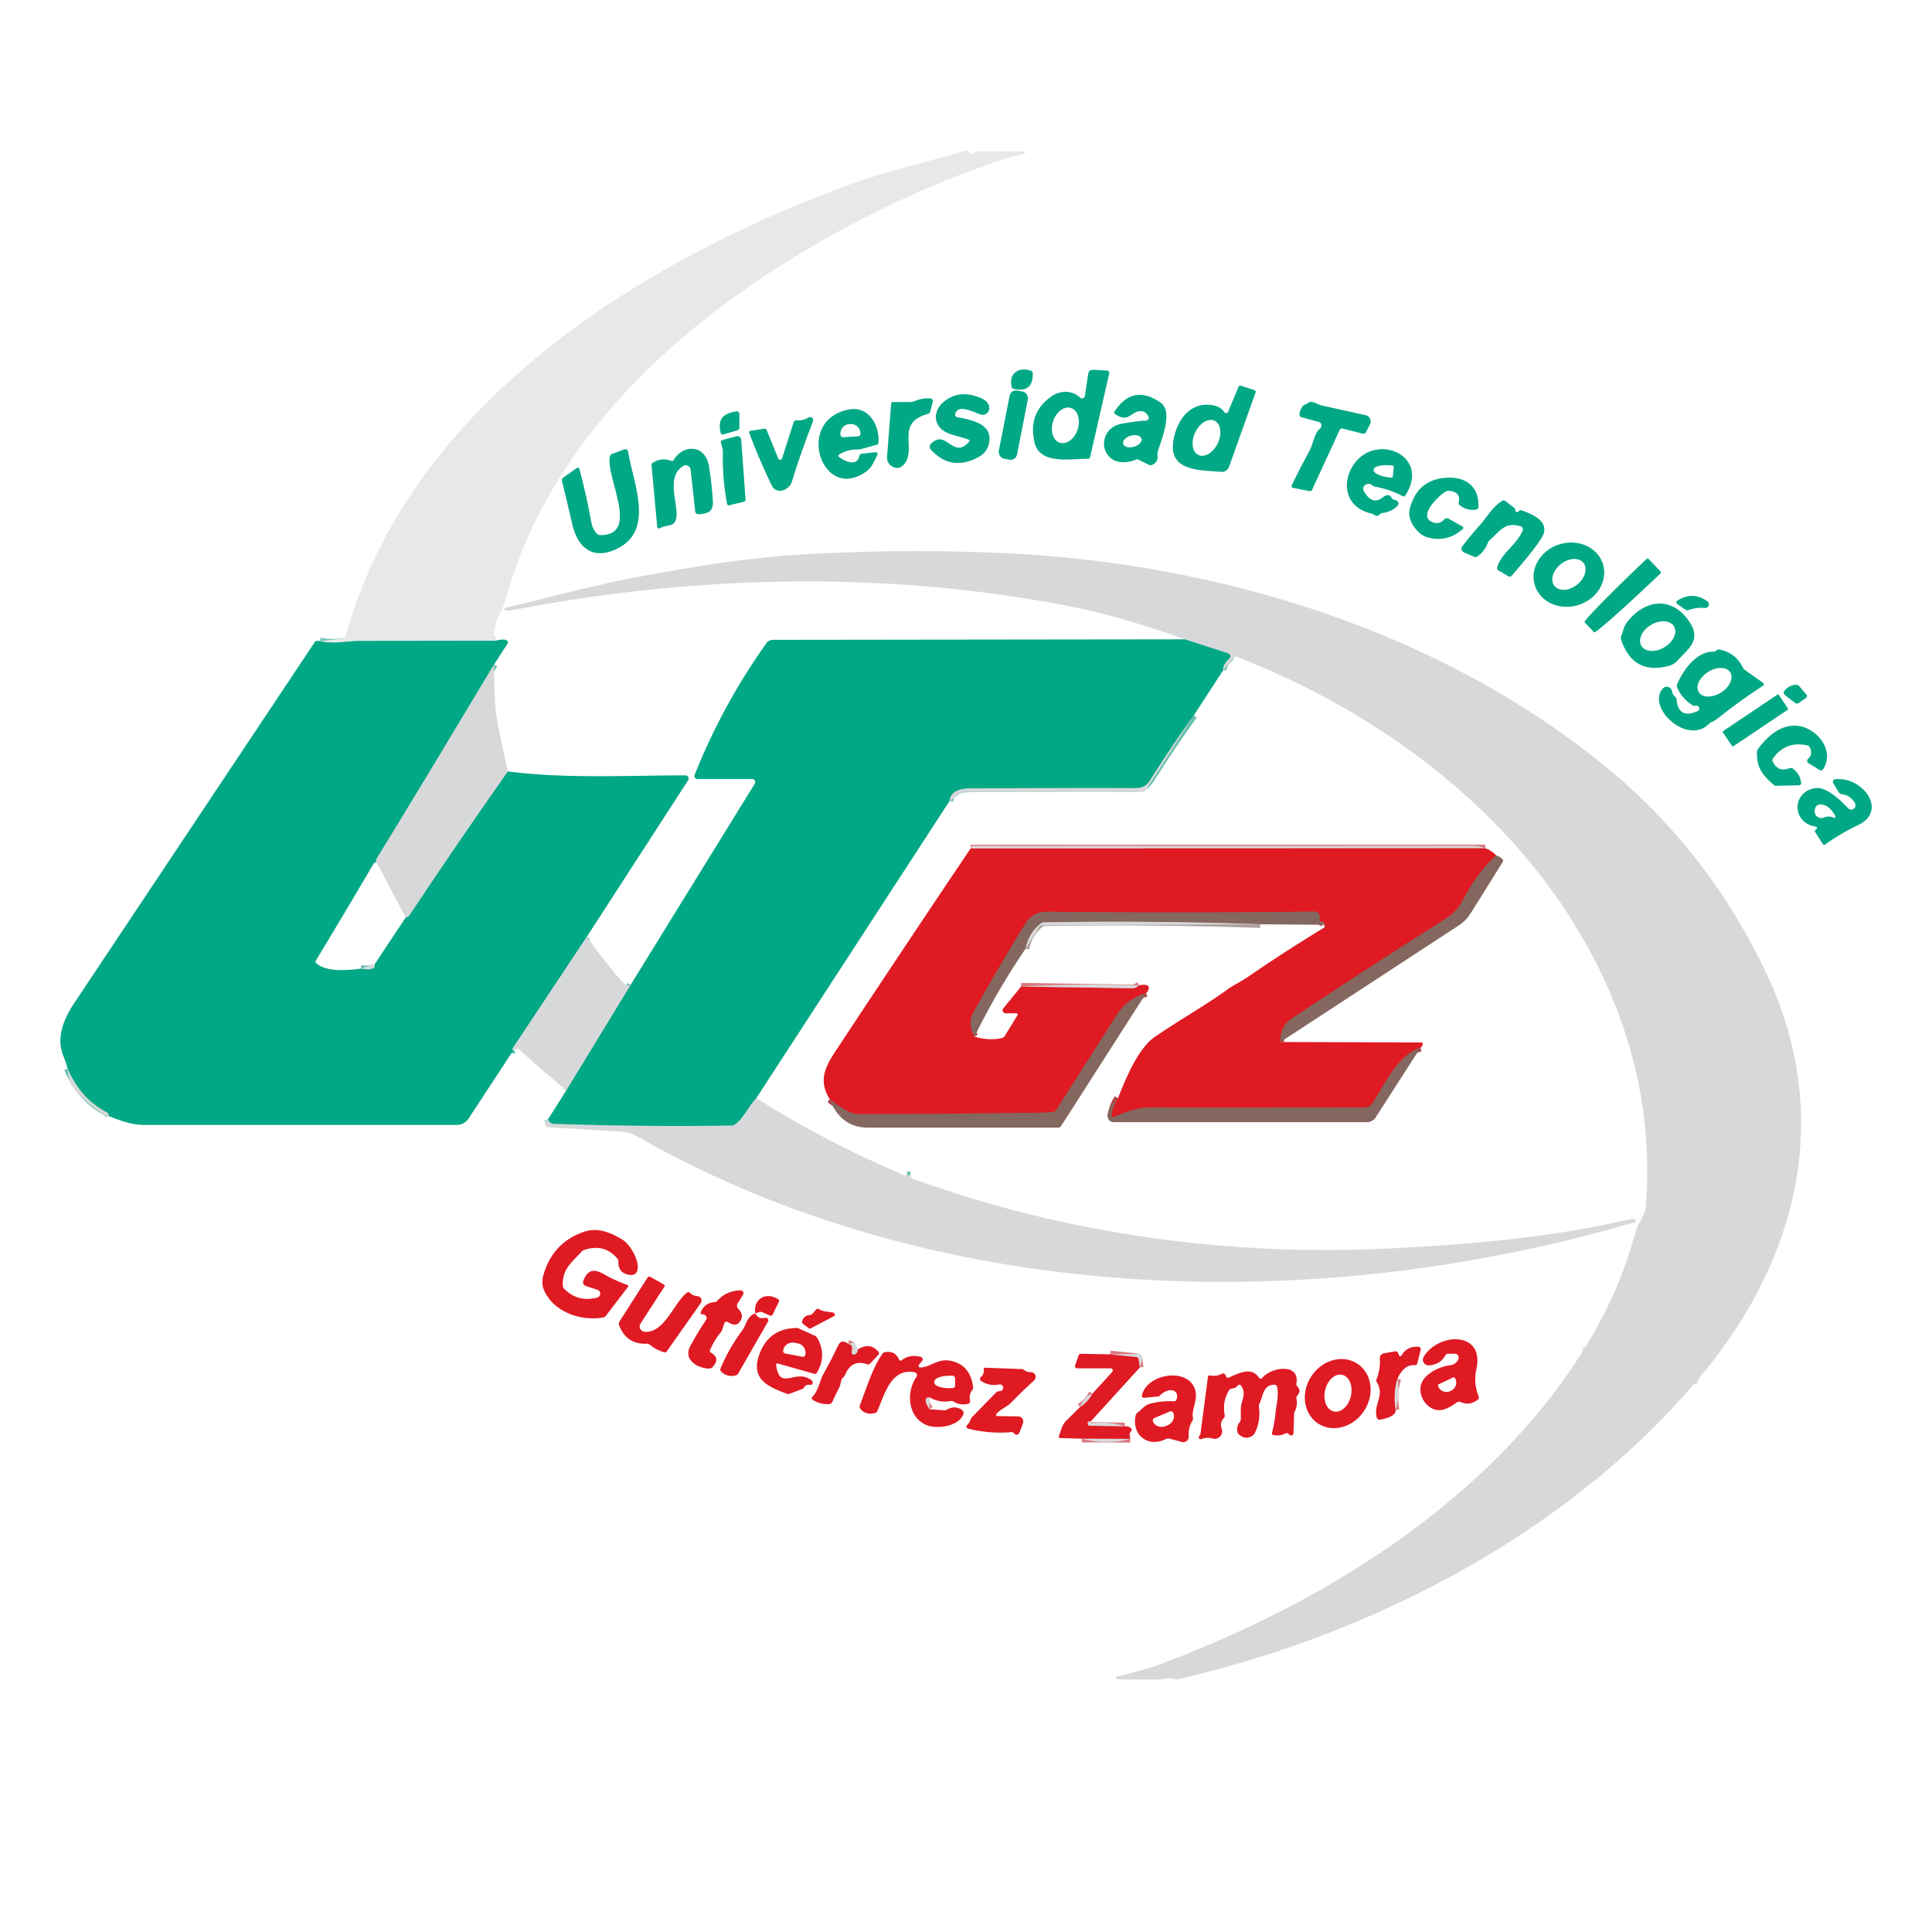 <?xml version="1.0" encoding="UTF-8" standalone="no"?>
<svg
   version="1.1"
   viewBox="0 0 512 512"
   id="svg93"
   sodipodi:docname="app-logo.svg"
   width="512"
   height="512"
   inkscape:export-filename="favicon.ico"
   inkscape:export-xdpi="96"
   inkscape:export-ydpi="96"
   inkscape:version="1.3 (0e150ed6c4, 2023-07-21)"
   xmlns:inkscape="http://www.inkscape.org/namespaces/inkscape"
   xmlns:sodipodi="http://sodipodi.sourceforge.net/DTD/sodipodi-0.dtd"
   xmlns="http://www.w3.org/2000/svg"
   xmlns:svg="http://www.w3.org/2000/svg">
  <defs
     id="defs93" />
  <sodipodi:namedview
     id="namedview93"
     pagecolor="#ffffff"
     bordercolor="#000000"
     borderopacity="0.25"
     inkscape:showpageshadow="2"
     inkscape:pageopacity="0.0"
     inkscape:pagecheckerboard="0"
     inkscape:deskcolor="#d1d1d1"
     inkscape:zoom="0.80175782"
     inkscape:cx="22.45067"
     inkscape:cy="130.33861"
     inkscape:window-width="1920"
     inkscape:window-height="1017"
     inkscape:window-x="-8"
     inkscape:window-y="-8"
     inkscape:window-maximized="1"
     inkscape:current-layer="svg93" />
  <g
     id="g93"
     transform="matrix(0.97,0,0,0.97,6.79,-6.948)">
    <g
       stroke-width="2"
       fill="none"
       stroke-linecap="butt"
       id="g26">
      <path
         stroke="#74c8b8"
         vector-effect="non-scaling-stroke"
         d="m 128.34,182.23 q -18.63,0.01 -37.71,0.07 c -2.48,0.01 -6.72,0.9 -10.26,0.03"
         id="path1" />
      <path
         stroke="#6cc0b0"
         vector-effect="non-scaling-stroke"
         d="m 127.98,188.69 q -20.8,34.69 -32.04,53 -0.32,0.52 -0.11,0.99"
         id="path2" />
      <path
         stroke="#6cc0b0"
         vector-effect="non-scaling-stroke"
         d="m 91.56,271.8 q 4.24,0.67 3.81,-1.22"
         id="path3" />
      <path
         stroke="#6cc0b0"
         vector-effect="non-scaling-stroke"
         d="m 103.84,257.83 q 0.65,-0.05 1.06,-0.67 13.12,-19.77 26.84,-39.24"
         id="path4" />
      <path
         stroke="#6cc0b0"
         vector-effect="non-scaling-stroke"
         d="m 153.32,263.09 -20.28,30.53 q -0.13,0.2 0.06,0.35 0.11,0.09 0.24,0"
         id="path5" />
      <path
         stroke="#6cc0b0"
         vector-effect="non-scaling-stroke"
         d="m 22.7,312.06 -0.11,-0.52 q -0.07,-0.3 -0.35,-0.44 -7.19,-3.67 -10.76,-11.98"
         id="path6" />
      <path
         stroke="#6cc0b0"
         vector-effect="non-scaling-stroke"
         d="m 319.15,202.62 q -6.17,8.56 -11.73,17.4 c -1.52,2.42 -2.74,2.49 -5.43,2.47 q -10.6,-0.07 -43.81,0.07 -5.39,0.02 -5.77,3.47"
         id="path7" />
      <path
         stroke="#6cc0b0"
         vector-effect="non-scaling-stroke"
         d="m 199.63,307.18 c -2.14,2.22 -3.46,5.58 -5.86,7.21 q -0.41,0.28 -0.91,0.29 -24.26,0.37 -48.51,-0.46 c -0.85,-0.03 -1.38,-0.45 -1.65,-1.2"
         id="path8" />
      <path
         stroke="#6cc0b0"
         vector-effect="non-scaling-stroke"
         d="m 147.73,305.03 17.53,-28.75"
         id="path9" />
      <path
         stroke="#e0e0e2"
         vector-effect="non-scaling-stroke"
         d="m 455.75,385.35 q -0.07,-0.51 0.18,-0.97 0.21,-0.38 -0.22,-0.38 -0.15,0 -0.31,0 -0.41,0 -0.61,-0.36 -1.35,-2.39 1.5,-2.65 1.07,-0.09 0.2,-0.73 -3.85,-2.81 -7.24,0.54 -0.39,0.39 -0.95,0.42 -3.03,0.16 -6.07,0.08 c -2.72,-0.08 -5.8,0.85 -8.97,0 q -3.43,-0.91 -4.01,2.11 -0.11,0.59 -0.71,0.59 h -2.7 a 1.74,1.73 26.2 0 1 -1.06,-3.11 q 1.63,-1.25 2.85,-2.86 0.3,-0.39 -0.09,-0.69 -1.04,-0.84 -1.37,-2.21"
         id="path10" />
      <path
         stroke="#6cc0b0"
         vector-effect="non-scaling-stroke"
         d="m 327.13,190.35 q -0.14,-1.62 1.71,-3.28 a 0.82,0.82 0 0 0 -0.3,-1.4 l -11.87,-3.84"
         id="path11" />
      <path
         stroke="#6cc0b0"
         vector-effect="non-scaling-stroke"
         d="m 240.79,328.22 0.91,0.04"
         id="path12" />
      <path
         stroke="#db797f"
         vector-effect="non-scaling-stroke"
         d="m 398.77,238.92 -140.6,0.05"
         id="path13" />
      <path
         stroke="#b24141"
         vector-effect="non-scaling-stroke"
         d="m 401.73,240.88 q -5.19,4.79 -8.68,11.49 c -1.46,2.81 -2.81,4.36 -5.28,5.92 q -21.16,13.36 -41.98,27.23 -3.07,2.04 -2.97,6.33"
         id="path14" />
      <path
         stroke="#b24141"
         vector-effect="non-scaling-stroke"
         d="m 381.07,293.42 c -6.17,1.92 -9.84,10.07 -12.96,14.96 q -0.86,1.35 -2.46,1.35 -29.91,0.04 -59.16,0.02 -3.1,-0.01 -9.18,2.57 a 0.47,0.47 0 0 1 -0.65,-0.48 q 0.25,-2.27 1.76,-4.62"
         id="path15" />
      <path
         stroke="#b24141"
         vector-effect="non-scaling-stroke"
         d="m 354.75,259.82 q 0.16,-0.03 0.23,-0.23 a 0.27,0.27 0 0 0 -0.24,-0.35 q -1.46,-0.07 -1.21,-1.48 a 1.31,1.31 0 0 0 -1.31,-1.55 q -36.63,0.44 -72.91,0.04 -4.09,-0.04 -6.02,3.04 -5.66,9 -14.25,24.25 -1.86,3.3 0.2,6.84"
         id="path16" />
      <path
         stroke="#db797f"
         vector-effect="non-scaling-stroke"
         d="m 271.97,276.7 30.52,0.46 q 0.46,0.01 0.87,-0.23 l 0.9,-0.55"
         id="path17" />
      <path
         stroke="#b24141"
         vector-effect="non-scaling-stroke"
         d="m 306.15,278.48 q -5.24,1.54 -8.11,6.07 -8.22,12.95 -16.51,25.89 a 1.16,1.15 -76.4 0 1 -0.84,0.52 q -1.52,0.17 -4.19,0.21 -24.63,0.33 -49.25,0.38 -2.26,0.01 -7.56,-4.08"
         id="path18" />
      <path
         stroke="#aea09c"
         vector-effect="non-scaling-stroke"
         d="m 337.31,259.68 q -29.57,-1.03 -59.1,-0.52 -0.48,0 -0.85,0.3 -3.32,2.59 -4.16,6.89"
         id="path19" />
      <path
         stroke="#db797f"
         vector-effect="non-scaling-stroke"
         d="m 224.77,374.36 q 1.4,0.14 0.91,2.11 a 0.63,0.63 0 0 0 1,0.65 q 0.86,-0.66 0.6,-1.22"
         id="path20" />
      <path
         stroke="#db797f"
         vector-effect="non-scaling-stroke"
         d="m 374.8,383.81 q -1.22,3.85 -0.5,8.59"
         id="path21" />
      <path
         stroke="#db797f"
         vector-effect="non-scaling-stroke"
         d="m 246.98,388.93 q -2.16,0 -0.04,3.23"
         id="path22" />
      <path
         stroke="#db797f"
         vector-effect="non-scaling-stroke"
         d="m 296.32,377.18 7.1,0.73 a 0.77,0.76 89 0 1 0.68,0.66 l 0.32,2.19"
         id="path23" />
      <path
         stroke="#db797f"
         vector-effect="non-scaling-stroke"
         d="m 290.98,395.52 q -0.69,-0.23 -0.81,0.47 a 0.59,0.59 0 0 0 0.57,0.69 l 9.53,0.16"
         id="path24" />
      <path
         stroke="#db797f"
         vector-effect="non-scaling-stroke"
         d="m 301.78,400.28 -13.23,-0.05"
         id="path25" />
      <path
         stroke="#db797f"
         vector-effect="non-scaling-stroke"
         d="m 288.03,391.61 q 2.12,-1.34 3.45,-3.72"
         id="path26" />
    </g>
    <path
       fill="#e8e8ea"
       d="m 128.34,182.23 q -18.63,0.01 -37.71,0.07 c -2.48,0.01 -6.72,0.9 -10.26,0.03 l 6.3,-0.69 q 0.56,-0.06 0.71,-0.6 C 104.92,117.95 167.04,79 224.47,57.83 c 10.5,-3.87 21.46,-6.27 32.2,-9.48 a 0.82,0.83 61.3 0 1 0.87,0.25 q 0.81,0.97 1.78,0.21 0.41,-0.31 0.92,-0.31 h 12.43 a 0.38,0.37 39.1 0 1 0.08,0.74 q -4.54,0.91 -8.93,2.55 c -7.06,2.64 -11.65,4.21 -17.84,6.92 -48.7,21.35 -99.97,58.25 -114.9,112.33 -1.16,4.19 -3.81,6.22 -2.74,11.19 z"
       id="path27" />
    <path
       fill="#00a885"
       d="m 269.39,112.86 c -0.88,-3.53 1.82,-5.61 5.24,-4.42 q 0.53,0.18 0.54,0.74 0.09,5.4 -5.22,4.22 -0.45,-0.1 -0.56,-0.54 z"
       id="path28" />
    <path
       fill="#00a885"
       d="m 290.3,109.33 q 0.18,-1.19 1.38,-1.13 l 3.73,0.19 a 0.68,0.68 0 0 1 0.63,0.83 l -5.2,22.79 q -0.12,0.52 -0.64,0.5 c -4.5,-0.09 -13.08,1.77 -14.54,-4.41 q -1.87,-7.84 4.26,-12.4 c 2.57,-1.92 5.83,-2.08 8.19,0.1 a 0.77,0.78 25.6 0 0 1.29,-0.46 z m -7.744,18.784 a 3.53,4.98 17.7 0 0 4.877,-3.671 3.53,4.98 17.7 0 0 -1.849,-5.817 3.53,4.98 17.7 0 0 -4.877,3.671 3.53,4.98 17.7 0 0 1.849,5.817 z"
       id="path29" />
    <path
       fill="#00a885"
       d="m 327.49,119.76 a 0.6,0.6 0 0 0 1.05,-0.1 l 2.81,-6.75 q 0.22,-0.51 0.75,-0.34 l 3.52,1.15 q 0.59,0.19 0.38,0.76 l -7.22,20.23 a 2.07,2.08 12.8 0 1 -2.16,1.37 c -5,-0.5 -14.04,0.09 -13.13,-7.85 0.65,-5.63 4.27,-11.57 11.03,-10.32 q 1.96,0.37 2.97,1.85 z m -7.071,11.708 a 3.42,5.17 25.2 0 0 5.296,-3.222 3.42,5.17 25.2 0 0 -0.893,-6.134 3.42,5.17 25.2 0 0 -5.296,3.222 3.42,5.17 25.2 0 0 0.893,6.134 z"
       id="path30" />
    <rect
       fill="#00a885"
       x="286"
       y="59.551"
       transform="rotate(11.1)"
       width="5.08"
       height="18.98"
       rx="1.79"
       id="rect30" />
    <path
       fill="#00a885"
       d="m 247.33,128.41 c 4.2,-4.21 5.99,4.39 10.36,-0.49 q 0.42,-0.46 -0.16,-0.68 c -2.45,-0.96 -5.68,-1.25 -7.4,-2.9 -2.4,-2.32 -1.59,-5.59 0.84,-7.52 q 4.26,-3.38 10.01,-0.9 2.4,1.04 2.28,2.9 a 1.81,1.8 11.6 0 1 -2.4,1.58 c -1.77,-0.61 -6.42,-3.1 -6.9,0.05 a 0.58,0.58 0 0 0 0.47,0.66 c 4.37,0.85 9.83,1.92 8.78,7.14 q -0.51,2.57 -3.09,3.91 -7.4,3.84 -12.83,-2.2 a 1.12,1.13 46.3 0 1 0.04,-1.55 z"
       id="path31" />
    <path
       fill="#00a885"
       d="m 299.77,122.87 c 2.36,-0.36 4.15,-0.73 6.24,-0.77 a 0.83,0.82 75.9 0 0 0.72,-1.21 q -0.81,-1.53 -2.3,-1.39 c -2.72,0.25 -3.08,3.34 -6.84,0.74 q -0.35,-0.25 -0.12,-0.6 5.03,-7.73 12.59,-2.49 c 3.56,2.46 0.24,10.07 -0.75,13.37 q -0.14,0.48 -0.07,0.98 0.25,1.93 -1.44,2.66 -0.47,0.2 -0.93,-0.02 l -2.85,-1.4 a 0.76,0.75 47.5 0 0 -0.61,-0.03 c -9.81,3.86 -11.93,-8.59 -3.64,-9.84 z m 5.093,4.136 a 1.57,2.6 74.3 0 0 -2.928,-0.808 1.57,2.6 74.3 0 0 -2.078,2.215 1.57,2.6 74.3 0 0 2.928,0.808 1.57,2.6 74.3 0 0 2.078,-2.215 z"
       id="path32" />
    <path
       fill="#00a885"
       d="m 247.85,116.92 -0.74,2.76 a 0.82,0.83 0.7 0 1 -0.58,0.57 c -8.84,2.35 -3.27,9.08 -6.24,13.39 q -1.33,1.92 -3.22,1.14 a 2.8,2.79 13.6 0 1 -1.72,-2.8 l 1.11,-14.44 Q 236.5,117 237.04,117 h 4.73 q 0.51,0 0.99,-0.2 2.14,-0.92 4.43,-0.8 a 0.73,0.73 0 0 1 0.66,0.92 z"
       id="path33" />
    <path
       fill="#00a885"
       d="m 349,118.01 q 0.03,-0.05 1.72,-0.94 0.62,-0.33 1.88,0.29 0.97,0.47 1.76,0.64 5.77,1.27 11.74,2.59 a 1.76,1.76 0 0 1 1.18,2.53 l -1.1,2.12 a 0.79,0.79 0 0 1 -0.9,0.4 l -5.44,-1.39 q -0.59,-0.15 -0.84,0.4 L 351.46,141 a 0.59,0.6 18.5 0 1 -0.65,0.33 l -4.44,-0.86 q -0.74,-0.14 -0.41,-0.82 2.33,-4.79 4.87,-9.47 c 0.92,-1.69 1.18,-4.53 2.84,-5.98 a 1.03,1.04 32 0 0 -0.41,-1.78 l -4.67,-1.26 a 0.77,0.75 10.2 0 1 -0.56,-0.79 q 0.1,-1.26 0.97,-2.36 z"
       id="path34" />
    <path
       fill="#00a885"
       d="m 222.3,132.05 c 1.51,1.24 4.89,2.62 5.46,-0.31 a 0.79,0.78 2.5 0 1 0.69,-0.63 l 3.78,-0.4 a 0.5,0.5 0 0 1 0.49,0.73 c -0.93,1.75 -1.45,3.37 -3.07,4.55 -12.02,8.67 -19.76,-14.04 -4.7,-16.96 5.32,-1.03 8.45,4.35 8.04,9.1 q -0.03,0.44 -0.46,0.55 l -4.22,1.16 q -0.52,0.14 -1.06,0.13 -2.6,-0.06 -4.89,1.3 -0.58,0.35 -0.06,0.78 z m 1.09,-5.45 4.01,-0.22 a 0.73,0.73 0 0 0 0.69,-0.77 l -0.01,-0.1 a 2.63,2.56 86.9 0 0 -2.69,-2.49 l -0.36,0.02 a 2.63,2.56 86.9 0 0 -2.42,2.77 l 0.01,0.1 a 0.73,0.73 0 0 0 0.77,0.69 z"
       id="path35" />
    <path
       fill="#00a885"
       d="m 189.88,125.39 c -0.86,-3.84 0.72,-5.25 4.27,-5.83 a 0.73,0.73 0 0 1 0.85,0.72 v 3.66 q 0,0.62 -0.59,0.8 l -3.75,1.11 a 0.62,0.62 0 0 1 -0.78,-0.46 z"
       id="path36" />
    <path
       fill="#00a885"
       d="m 205.62,132.44 a 0.56,0.56 0 0 0 1.05,-0.04 l 3.15,-9.85 q 0.19,-0.6 0.82,-0.54 1.73,0.14 3.24,-0.77 a 0.85,0.85 0 0 1 1.23,1.04 q -3.43,8.87 -5.76,16.47 c -0.73,2.37 -4.23,3.63 -5.47,1.09 q -3.43,-7.03 -6.17,-14.34 -0.2,-0.53 0.36,-0.62 l 3.69,-0.6 q 0.52,-0.09 0.71,0.4 z"
       id="path37" />
    <path
       fill="#00a885"
       d="m 195.5,127.26 1.18,16.28 q 0.05,0.59 -0.52,0.72 l -3.9,0.93 q -0.52,0.12 -0.62,-0.4 -1.33,-7.03 -1.15,-14.17 0.01,-0.42 -0.09,-0.82 l -0.45,-1.78 q -0.12,-0.49 0.37,-0.62 l 3.9,-1.05 a 1.02,1.02 0 0 1 1.28,0.91 z"
       id="path38" />
    <path
       fill="#00a885"
       d="m 177,132.9 c 2.76,-4.61 8.76,-4.17 9.7,1.62 q 0.76,4.74 1.06,9.55 c 0.18,2.95 -1.38,3.41 -3.9,3.58 a 0.88,0.88 0 0 1 -0.93,-0.78 l -1.25,-11.39 a 1.34,1.34 0 0 0 -2.02,-1 c -5.8,3.44 0.42,13.53 -2.8,15.83 -0.89,0.63 -2.34,0.4 -3.49,1.14 a 0.53,0.53 0 0 1 -0.82,-0.4 L 171,134.18 q -0.03,-0.33 0.24,-0.51 2.46,-1.64 5.22,-0.58 0.35,0.13 0.54,-0.19 z"
       id="path39" />
    <path
       fill="#00a885"
       d="m 156.97,153.36 c 11.08,0.11 1.47,-15.73 2.64,-21.46 q 0.11,-0.53 0.61,-0.72 l 3.19,-1.19 q 1.03,-0.39 1.21,0.7 c 1.34,8.26 7.09,20.84 -2.4,26.06 -6.68,3.66 -11.28,0.56 -12.84,-6.23 q -1.37,-5.95 -2.84,-11.94 -0.15,-0.59 0.35,-0.94 l 3.58,-2.53 q 0.66,-0.48 0.87,0.31 1.91,7.22 3.24,14.56 0.33,1.81 1.55,3.03 0.35,0.34 0.84,0.35 z"
       id="path40" />
    <path
       fill="#00a885"
       d="m 373.99,143.71 q 0.56,0.07 0.91,0.54 a 0.85,0.85 0 0 1 -0.08,1.11 q -1.69,1.66 -4.06,1.95 -0.5,0.06 -0.85,0.42 -0.66,0.68 -1.45,0.11 -0.4,-0.29 -0.87,-0.4 c -7.18,-1.62 -8.36,-8.84 -4.29,-13.98 6.29,-7.96 20.57,-1.62 13.63,9.1 q -0.26,0.4 -0.68,0.18 -3.59,-1.9 -7.57,-2.62 a 1.61,1.63 71.1 0 1 -0.79,-0.38 q -0.93,-0.81 -1.99,-0.01 a 1.19,1.19 0 0 0 -0.33,1.51 q 2.21,4.07 5.11,1.88 0.74,-0.56 1.11,-0.63 0.94,-0.21 1.4,0.67 0.26,0.49 0.8,0.55 z m -0.46,-6.42 0.25,-2.49 a 0.41,0.41 0 0 0 -0.36,-0.45 l -0.38,-0.03 a 4.61,1.61 5.9 0 0 -4.75,1.12 l -0.01,0.1 a 4.61,1.61 5.9 0 0 4.42,2.08 l 0.38,0.04 a 0.41,0.41 0 0 0 0.45,-0.37 z"
       id="path41" />
    <path
       fill="#00a885"
       d="m 382.8,153.9 c -2.65,-0.81 -5.37,-4.64 -4.69,-7.49 q 1.86,-7.82 9.31,-8.66 c 5.47,-0.63 9.75,1.92 9.5,7.9 q -0.03,0.64 -0.66,0.74 -2.47,0.39 -4.4,-1.18 -0.46,-0.37 -0.32,-0.95 0.61,-2.6 -2.57,-3.01 -0.51,-0.07 -0.97,0.19 c -1.66,0.91 -8.11,6.89 -3.41,8.47 q 1.72,0.58 3,-0.87 a 0.93,0.93 0 0 1 1.13,-0.19 l 3.73,2.09 q 0.65,0.36 0.08,0.85 -4.35,3.74 -9.73,2.11 z"
       id="path42" />
    <path
       fill="#00a885"
       d="m 407.12,146.95 q 0.6,0.24 0.86,-0.14 0.26,-0.39 0.7,-0.23 c 3.05,1.09 8.06,3.13 5.58,7.37 q -1.7,2.94 -8.2,10.45 -0.44,0.51 -1.03,0.17 l -2.65,-1.56 q -0.49,-0.3 -0.34,-0.86 c 1,-3.7 5.24,-6.04 6.97,-10.06 a 0.82,0.84 20.1 0 0 -0.51,-1.12 c -4.46,-1.38 -5.69,1.38 -8.51,3.76 q -0.34,0.29 -0.5,0.71 -0.84,2.28 -2.81,3.73 -0.42,0.31 -0.9,0.11 l -2.81,-1.19 a 1.1,1.09 30.1 0 1 -0.45,-1.67 q 2.48,-3.25 5.02,-6.05 c 1.55,-1.71 3.18,-4.72 5.88,-6.39 a 0.71,0.71 0 0 1 0.81,0.04 l 2.41,1.84 q 0.32,0.24 0.35,0.65 0.01,0.12 0.01,0.25 0,0.13 0.12,0.19 z"
       id="path43" />
    <path
       fill="#00a885"
       d="m 430.934,161.29 a 8.68,9.74 72.8 0 1 -6.738,11.172 8.68,9.74 72.8 0 1 -11.871,-5.412 8.68,9.74 72.8 0 1 6.738,-11.172 8.68,9.74 72.8 0 1 11.871,5.412 z m -5.324,-0.35 a 3.58,5.06 51.5 0 0 -6.189,0.348 3.58,5.06 51.5 0 0 -1.731,5.952 3.58,5.06 51.5 0 0 6.189,-0.348 3.58,5.06 51.5 0 0 1.731,-5.952 z"
       id="path44" />
    <path
       fill="#d7d8da"
       d="m 455.75,385.35 q -0.07,-0.51 0.18,-0.97 0.21,-0.38 -0.22,-0.38 -0.15,0 -0.31,0 -0.41,0 -0.61,-0.36 -1.35,-2.39 1.5,-2.65 1.07,-0.09 0.2,-0.73 -3.85,-2.81 -7.24,0.54 -0.39,0.39 -0.95,0.42 -3.03,0.16 -6.07,0.08 c -2.72,-0.08 -5.8,0.85 -8.97,0 q -3.43,-0.91 -4.01,2.11 -0.11,0.59 -0.71,0.59 h -2.7 a 1.74,1.73 26.2 0 1 -1.06,-3.11 q 1.63,-1.25 2.85,-2.86 0.3,-0.39 -0.09,-0.69 -1.04,-0.84 -1.37,-2.21 9.12,-14.66 13.66,-31.32 c 0.65,-2.38 2.62,-4.72 2.8,-6.9 3.53,-42.31 -15.89,-81.29 -46.3,-109.76 q -27.26,-25.53 -65.49,-40.59 -0.4,-0.16 -0.67,0.17 l -3.04,3.62 q -0.14,-1.62 1.71,-3.28 a 0.82,0.82 0 0 0 -0.3,-1.4 l -11.87,-3.84 q -17.38,-6.24 -30.42,-8.82 c -50.15,-9.96 -102.67,-8.96 -153.76,0.95 q -0.95,0.18 -1.4,-0.18 -0.53,-0.44 0.14,-0.6 c 11.85,-2.79 23.88,-6.11 35.47,-8.28 17.86,-3.33 31.32,-5.53 48.74,-6.44 q 25.66,-1.34 51.3,-0.21 c 59.03,2.61 120.23,21.32 165.99,59.26 q 26.85,22.27 42.56,54.94 c 19.33,40.19 8.53,80.68 -19.54,112.9 z"
       id="path45" />
    <path
       fill="#00a885"
       d="m 446.64,163.27 a 0.42,0.42 0 0 1 -0.01,0.59 l -0.2,0.19 a 0.84,23.9 46.4 0 1 -17.89,15.88 l -2.63,-2.77 a 0.84,23.9 46.4 0 1 16.72,-17.09 l 0.21,-0.19 a 0.42,0.42 0 0 1 0.59,0.01 z"
       id="path46" />
    <path
       fill="#00a885"
       d="m 459.48,171.45 a 1.01,1.01 0 0 1 -0.7,1.82 q -2.31,-0.24 -4.39,0.56 -0.48,0.19 -0.9,-0.1 l -2.22,-1.52 a 0.59,0.58 46.5 0 1 0.02,-0.99 q 4.25,-2.6 8.19,0.23 z"
       id="path47" />
    <path
       fill="#00a885"
       d="m 437.58,177.07 c 5.1,-6.5 12.67,-6.97 17.23,0.38 2.91,4.7 -0.59,7.01 -3.56,10.22 q -0.97,1.05 -2.18,1.38 -9.88,2.69 -13.18,-7.14 -0.16,-0.47 0.02,-0.93 c 0.54,-1.41 0.74,-2.73 1.67,-3.91 z m 12.763,1.215 a 3.56,5.19 59.1 0 0 -6.282,-0.389 3.56,5.19 59.1 0 0 -2.625,5.72 3.56,5.19 59.1 0 0 6.282,0.389 3.56,5.19 59.1 0 0 2.625,-5.72 z"
       id="path48" />
    <path
       fill="#00a885"
       d="m 316.67,181.83 11.87,3.84 a 0.82,0.82 0 0 1 0.3,1.4 q -1.85,1.66 -1.71,3.28 l -7.98,12.27 q -6.17,8.56 -11.73,17.4 c -1.52,2.42 -2.74,2.49 -5.43,2.47 q -10.6,-0.07 -43.81,0.07 -5.39,0.02 -5.77,3.47 l -52.78,81.15 c -2.14,2.22 -3.46,5.58 -5.86,7.21 q -0.41,0.28 -0.91,0.29 -24.26,0.37 -48.51,-0.46 c -0.85,-0.03 -1.38,-0.45 -1.65,-1.2 l 5.03,-7.99 17.53,-28.75 33.94,-54.99 A 0.85,0.85 0 0 0 198.48,220 h -14.94 a 0.82,0.83 10.9 0 1 -0.76,-1.13 q 7.64,-19.18 19.6,-35.97 a 2.22,2.24 18 0 1 1.81,-0.93 z"
       id="path49" />
    <path
       fill="#00a885"
       d="m 128.34,182.23 q 2.27,-0.65 3.13,-0.06 0.52,0.35 0.18,0.87 l -3.67,5.65 q -20.8,34.69 -32.04,53 -0.32,0.52 -0.11,0.99 -0.53,0.06 -0.65,0.26 -7.85,13.37 -15.89,26.66 -0.25,0.4 0.11,0.72 c 2.76,2.43 8.12,1.98 12.16,1.48 q 4.24,0.67 3.81,-1.22 l 8.47,-12.75 q 0.65,-0.05 1.06,-0.67 13.12,-19.77 26.84,-39.24 c 15.84,2.04 32.56,1.08 48.55,1.08 a 0.86,0.85 16.5 0 1 0.72,1.32 l -27.69,42.77 -20.28,30.53 q -0.13,0.2 0.06,0.35 0.11,0.09 0.24,0 l -12.26,18.69 q -1.2,1.84 -3.39,1.84 -41.89,0.01 -85.12,0 c -3.71,0 -6.57,-1.11 -9.87,-2.44 l -0.11,-0.52 q -0.07,-0.3 -0.35,-0.44 -7.19,-3.67 -10.76,-11.98 -0.47,-1.69 -1.24,-3.62 c -1.93,-4.83 0.18,-10 3.01,-14.25 q 32.88,-49.32 65.73,-98.66 a 0.82,0.8 20.5 0 1 0.79,-0.35 l 0.6,0.09 c 3.54,0.87 7.78,-0.02 10.26,-0.03 q 19.08,-0.06 37.71,-0.07 z"
       id="path50" />
    <path
       fill="#00a885"
       d="m 456.57,199.98 q -0.13,-0.02 -0.26,0 -0.58,0.08 -1.07,-0.24 -2.7,-1.76 -4,-4.67 a 1.28,1.29 44.1 0 1 -0.01,-1.03 c 1.61,-3.78 5.28,-8.97 9.91,-8.83 q 0.48,0.02 0.82,-0.33 0.15,-0.16 0.35,-0.25 0.16,-0.07 0.37,-0.03 4.47,0.87 6.47,4.92 a 1.98,2 4 0 0 0.61,0.71 l 4.83,3.43 q 0.67,0.48 -0.03,0.93 -6.11,3.96 -11.76,8.46 -1.31,1.05 -2.08,1.33 a 2.13,2.25 13.4 0 0 -0.81,0.53 c -5.96,6.06 -17.19,-4.55 -12.61,-9.65 a 1.44,1.45 61.1 0 1 2.5,0.72 q 0.16,0.95 0.88,1.56 a 0.98,1.01 16.2 0 1 0.36,0.68 q 0.51,5.56 5.75,3.22 a 0.76,0.77 36.2 0 0 -0.22,-1.46 z m 9.139,-9.142 a 3.32,5.08 57.6 0 0 -6.068,-0.081 3.32,5.08 57.6 0 0 -2.51,5.525 3.32,5.08 57.6 0 0 6.068,0.081 3.32,5.08 57.6 0 0 2.51,-5.525 z"
       id="path51" />
    <path
       fill="#d7d8da"
       d="m 127.98,188.69 c 0.1,5.77 -0.05,11.33 1.14,16.99 q 1.29,6.19 2.62,12.24 -13.72,19.47 -26.84,39.24 -0.41,0.62 -1.06,0.67 l -8.01,-15.15 q -0.21,-0.47 0.11,-0.99 11.24,-18.31 32.04,-53 z"
       id="path52" />
    <path
       fill="#00a885"
       d="m 480.71,197.1 q -0.71,-0.54 -0.16,-1.25 1.17,-1.48 3.11,-1.61 0.55,-0.04 0.9,0.38 l 1.95,2.3 q 0.44,0.52 -0.12,0.92 l -1.92,1.36 q -0.55,0.4 -1.09,-0.02 z"
       id="path53" />
    <rect
       fill="#00a885"
       x="269.281"
       y="430.399"
       transform="rotate(-33.9)"
       width="18.4"
       height="5"
       rx="0.28"
       id="rect53" />
    <path
       fill="#d7d8da"
       d="m 319.15,202.62 -13.05,20.34 q -0.35,0.54 -0.99,0.54 h -48.34 a 1.76,1.72 27.9 0 0 -0.95,0.28 l -3.41,2.25 q 0.38,-3.45 5.77,-3.47 33.21,-0.14 43.81,-0.07 c 2.69,0.02 3.91,-0.05 5.43,-2.47 q 5.56,-8.84 11.73,-17.4 z"
       id="path54" />
    <path
       fill="#00a885"
       d="m 477.3,215.16 q 1.42,3.06 4.53,1.9 0.58,-0.22 1.07,0.16 1.91,1.46 2.19,3.82 a 0.6,0.6 0 0 1 -0.58,0.67 l -6.33,0.14 a 0.77,0.76 65.2 0 1 -0.54,-0.2 c -3.1,-2.75 -4.74,-4.66 -4.63,-9.02 q 0.01,-0.48 0.29,-0.86 c 2.61,-3.49 6.33,-6.85 10.96,-6.29 5.08,0.62 10.14,6.66 6.85,11.8 a 0.74,0.76 32.2 0 1 -1.02,0.24 l -3.02,-1.88 a 0.72,0.72 0 0 1 -0.11,-1.14 q 1.42,-1.3 0.47,-3.17 a 0.99,0.97 82.6 0 0 -0.66,-0.52 q -5.92,-1.32 -9.4,3.58 a 0.77,0.76 50.8 0 0 -0.07,0.77 z"
       id="path55" />
    <path
       fill="#00a885"
       d="m 489.05,233.01 c -6.78,-1.1 -6.45,-9.86 0.14,-10.54 2.94,-0.31 6.85,3.53 8.7,5.48 a 1.18,1.18 0 0 0 1.88,-1.41 q -1.24,-2.12 -3.49,-2.37 -0.62,-0.07 -0.94,-0.6 l -1.48,-2.45 a 0.7,0.7 0 0 1 0.52,-1.06 c 7.35,-0.87 14.65,8.58 6.19,12.57 q -4.71,2.22 -8.87,5.23 -0.43,0.31 -0.72,-0.14 l -2.04,-3.19 q -0.24,-0.38 0.08,-0.68 0.12,-0.11 0.22,-0.21 0.53,-0.52 -0.19,-0.63 z m 2.51,-5.82 q -2.58,-0.9 -2.78,1.5 a 1.82,1.81 81.3 0 0 2.49,1.83 q 1.39,-0.57 2.68,0.03 a 0.34,0.34 0 0 0 0.45,-0.47 q -1.29,-2.35 -2.84,-2.89 z"
       id="path56" />
    <path
       fill="#d7d8da"
       d="m 398.77,238.92 -140.6,0.05 q 0.17,-0.67 0.58,-0.67 68.65,-0.05 137.29,-0.05 c 0.96,0 1.84,0.35 2.73,0.67 z"
       id="path57" />
    <path
       fill="#df1a23"
       d="m 258.17,238.97 140.6,-0.05 q 1.57,0.47 2.96,1.96 -5.19,4.79 -8.68,11.49 c -1.46,2.81 -2.81,4.36 -5.28,5.92 q -21.16,13.36 -41.98,27.23 -3.07,2.04 -2.97,6.33 l 38.48,0.12 a 0.43,0.43 0 0 1 0.41,0.58 q -0.19,0.53 -0.64,0.87 c -6.17,1.92 -9.84,10.07 -12.96,14.96 q -0.86,1.35 -2.46,1.35 -29.91,0.04 -59.16,0.02 -3.1,-0.01 -9.18,2.57 a 0.47,0.47 0 0 1 -0.65,-0.48 q 0.25,-2.27 1.76,-4.62 c 2.05,-5.14 5.43,-13.61 10.15,-16.82 7.49,-5.1 13.6,-8.43 19.83,-12.95 1.49,-1.08 3.61,-2.07 5.59,-3.43 q 10.38,-7.13 21.15,-13.66 0.31,-0.18 -0.39,-0.54 0.16,-0.03 0.23,-0.23 a 0.27,0.27 0 0 0 -0.24,-0.35 q -1.46,-0.07 -1.21,-1.48 a 1.31,1.31 0 0 0 -1.31,-1.55 q -36.63,0.44 -72.91,0.04 -4.09,-0.04 -6.02,3.04 -5.66,9 -14.25,24.25 -1.86,3.3 0.2,6.84 3.93,1.17 7.42,0.41 0.56,-0.12 0.86,-0.61 l 3.37,-5.51 Q 271.3,284 270.51,284 h -2.77 a 0.82,0.82 0 0 1 -0.64,-1.33 l 4.87,-5.97 30.52,0.46 q 0.46,0.01 0.87,-0.23 l 0.9,-0.55 q 0.71,-0.19 1.46,-0.15 0.99,0.04 1.14,0.65 0.15,0.64 -0.71,1.6 -5.24,1.54 -8.11,6.07 -8.22,12.95 -16.51,25.89 a 1.15,1.16 13.6 0 1 -0.84,0.52 q -1.52,0.17 -4.19,0.21 -24.63,0.33 -49.25,0.38 -2.26,0.01 -7.56,-4.08 c -2.98,-4.76 -1.56,-8.37 1.49,-12.99 q 18.5,-28.03 36.99,-55.51 z"
       id="path58" />
    <path
       fill="#84675e"
       d="m 401.73,240.88 q 0.94,0.2 1.7,0.94 0.4,0.39 0.1,0.87 l -8.73,13.98 q -1.26,2.01 -3.25,3.32 l -48.73,31.86 q -0.1,-4.29 2.97,-6.33 20.82,-13.87 41.98,-27.23 c 2.47,-1.56 3.82,-3.11 5.28,-5.92 q 3.49,-6.7 8.68,-11.49 z"
       id="path59" />
    <path
       fill="#84675e"
       d="m 354.75,259.82 -17.44,-0.14 q -29.57,-1.03 -59.1,-0.52 -0.48,0 -0.85,0.3 -3.32,2.59 -4.16,6.89 -7.65,11.2 -13.96,24.03 -2.06,-3.54 -0.2,-6.84 8.59,-15.25 14.25,-24.25 1.93,-3.08 6.02,-3.04 36.28,0.4 72.91,-0.04 a 1.31,1.31 0 0 1 1.31,1.55 q -0.25,1.41 1.21,1.48 a 0.27,0.27 0 0 1 0.24,0.35 q -0.07,0.2 -0.23,0.23 z"
       id="path60" />
    <path
       fill="#d7d8da"
       d="m 337.31,259.68 -59.52,0.28 a 1,1.02 16.5 0 0 -0.85,0.47 l -3.74,5.92 q 0.84,-4.3 4.16,-6.89 0.37,-0.3 0.85,-0.3 29.53,-0.51 59.1,0.52 z"
       id="path61" />
    <path
       fill="#d7d8da"
       d="m 153.32,263.09 q 5.76,8.02 9.99,12.6 0.86,0.92 1.95,0.59 l -17.53,28.75 q -6.49,-5.27 -12.88,-11.14 -0.37,-0.34 -1.51,0.08 -0.13,0.09 -0.24,0 -0.19,-0.15 -0.06,-0.35 z"
       id="path62" />
    <path
       fill="#d7d8da"
       d="m 95.37,270.58 q 0.43,1.89 -3.81,1.22 z"
       id="path63" />
    <path
       fill="#d7d8da"
       d="m 304.26,276.38 -0.9,0.55 q -0.41,0.24 -0.87,0.23 l -30.52,-0.46 q 16.07,-0.88 32.29,-0.32 z"
       id="path64" />
    <path
       fill="#84675e"
       d="m 306.15,278.48 -23.25,36.33 q -0.29,0.44 -0.81,0.44 -25.93,0 -51.84,0 -7.58,0 -10.56,-7.78 5.3,4.09 7.56,4.08 24.62,-0.05 49.25,-0.38 2.67,-0.04 4.19,-0.21 a 1.15,1.16 13.6 0 0 0.84,-0.52 q 8.29,-12.94 16.51,-25.89 2.87,-4.53 8.11,-6.07 z"
       id="path65" />
    <path
       fill="#84675e"
       d="m 381.07,293.42 -12.21,19 a 2.89,2.88 16.3 0 1 -2.43,1.33 h -69.14 a 1.71,1.72 4.3 0 1 -1.69,-1.98 q 0.39,-2.59 2.82,-4.55 -1.51,2.35 -1.76,4.62 a 0.47,0.47 0 0 0 0.65,0.48 q 6.08,-2.58 9.18,-2.57 29.25,0.02 59.16,-0.02 1.6,0 2.46,-1.35 c 3.12,-4.89 6.79,-13.04 12.96,-14.96 z"
       id="path66" />
    <path
       fill="#d7d8da"
       d="m 11.48,299.12 q 3.57,8.31 10.76,11.98 0.28,0.14 0.35,0.44 l 0.11,0.52 -0.53,-0.07 q -0.44,-0.06 -0.82,-0.31 c -2.69,-1.78 -8.9,-6.46 -9.5,-9.74 q -0.24,-1.27 -0.37,-2.82 z"
       id="path67" />
    <path
       fill="#d7d8da"
       d="m 199.63,307.18 q 19.12,12.09 40.2,20.96 0.4,0.17 0.96,0.08 l 0.91,0.04 0.12,0.35 q 0.14,0.42 0.56,0.58 c 42.16,15.32 86.9,21.35 131.64,19 21.85,-1.14 43.3,-3.04 64.48,-7.94 q 0.85,-0.19 1.27,0.15 0.55,0.45 -0.14,0.66 c -88.14,25.96 -191.28,22.97 -272.69,-23.49 q -1.95,-1.11 -4.16,-1.23 -10.1,-0.59 -20.18,-1.23 -0.46,-0.03 -0.58,-0.48 -0.29,-1.2 0.68,-1.61 c 0.27,0.75 0.8,1.17 1.65,1.2 q 24.25,0.83 48.51,0.46 0.5,-0.01 0.91,-0.29 c 2.4,-1.63 3.72,-4.99 5.86,-7.21 z"
       id="path68" />
    <path
       fill="#df1a23"
       d="m 157.74,367.12 c -5.98,1.03 -13.54,-1.42 -16.16,-7.59 q -0.76,-1.78 -0.08,-4.14 2.49,-8.6 10.74,-11.59 c 3.99,-1.44 7.38,0 10.78,2.02 2.1,1.24 4.51,5.51 4.2,7.9 q -0.27,2.11 -2.37,1.73 -3.1,-0.55 -2.9,-3.8 a 0.72,0.72 0 0 0 -0.16,-0.48 q -3.52,-4.37 -9.16,-2.52 -0.44,0.14 -0.75,0.49 c -2.56,2.86 -5.31,4.62 -5.12,9.24 q 0.02,0.52 0.39,0.89 3.73,3.77 9,2.4 a 1.11,1.11 0 0 0 0.07,-2.13 l -2.99,-0.97 q -1.31,-0.43 -0.78,-1.71 c 1.26,-3 3,-3.02 5.67,-1.51 q 3,1.71 6.27,2.86 0.47,0.16 0.17,0.56 l -6.03,7.88 q -0.3,0.39 -0.79,0.47 z"
       id="path70" />
    <path
       fill="#df1a23"
       d="m 184.44,363.2 -9.27,13.17 q -0.26,0.37 -0.69,0.25 -2.21,-0.62 -3.89,-2.03 -0.39,-0.33 -0.9,-0.31 -5.57,0.19 -7.54,-5.04 -0.21,-0.54 0.11,-1.04 l 7.58,-11.88 q 0.36,-0.57 0.95,-0.24 l 3.51,1.97 q 0.47,0.26 0.18,0.71 l -6.48,10 a 1.47,1.47 0 0 0 1.13,2.26 c 5.43,0.39 8,-7.96 11.51,-10.66 q 0.49,-0.38 0.92,0.06 0.76,0.77 1.95,0.85 a 1.23,1.22 19.4 0 1 0.93,1.93 z"
       id="path71" />
    <path
       fill="#df1a23"
       d="m 194.71,364.73 q 1.85,1.97 0.2,3.79 -1.03,1.14 -2.99,-0.14 a 0.7,0.7 0 0 0 -1.05,0.36 l -0.52,1.58 q -0.16,0.51 -0.49,0.92 -1.74,2.15 -2.87,4.72 a 0.61,0.62 26.1 0 0 0.27,0.79 q 2.58,1.43 0.51,3.83 -0.41,0.47 -1.04,0.47 c -2.99,0 -7.15,-2.3 -5.16,-6.07 q 1.97,-3.71 4.34,-7.2 0.28,-0.41 0.06,-0.86 -0.33,-0.68 -1.02,-0.68 -0.75,0.01 -0.45,-0.68 1.08,-2.47 3.67,-2.64 0.5,-0.03 0.83,-0.4 2.43,-2.74 6.32,-2.82 a 0.79,0.8 15.7 0 1 0.68,1.22 l -1.44,2.29 q -0.51,0.82 0.15,1.52 z"
       id="path72" />
    <path
       fill="#df1a23"
       d="m 199.35,365.99 c -0.65,-3.83 2.83,-6.06 6.24,-3.88 q 0.42,0.27 0.2,0.71 l -1.63,3.38 q -0.3,0.61 -0.91,0.34 l -1.95,-0.86 q -0.42,-0.19 -0.86,-0.05 z"
       id="path73" />
    <path
       fill="#df1a23"
       d="m 220.93,365.93 q 0.09,0.11 0.12,0.26 0.09,0.41 -0.29,0.61 l -6.27,3.28 a 0.54,0.54 0 0 1 -0.6,-0.06 l -1.44,-1.12 q -0.48,-0.38 -0.26,-0.95 0.54,-1.4 1.96,-1.49 0.46,-0.03 0.78,-0.37 l 1.05,-1.13 q 0.4,-0.42 0.87,-0.09 c 1.23,0.87 3.74,0.64 4.08,1.06 z"
       id="path74" />
    <path
       fill="#df1a23"
       d="m 199.35,365.99 q 0.83,1.68 2.7,1.22 a 0.7,0.69 8 0 1 0.77,1.02 l -8.14,14.19 q -0.22,0.4 -0.67,0.51 -2.36,0.58 -3.95,-1.03 -0.41,-0.42 -0.18,-0.95 2.36,-5.56 5.92,-10.33 c 1.13,-1.51 1.27,-3.9 3.55,-4.63 z"
       id="path75" />
    <path
       fill="#df1a23"
       d="m 205.06,380.23 c 1.01,7.24 5.44,0.54 9.75,4.12 a 0.67,0.67 0 0 1 -0.56,1.17 q -1.01,-0.21 -1.56,0.69 a 1.07,1.07 0 0 1 -0.53,0.44 l -3.39,1.28 q -0.42,0.16 -0.84,0 c -5.14,-1.93 -9.9,-3.96 -7.48,-10.71 q 2.52,-7.03 9.99,-7.24 0.49,-0.02 0.95,0.19 l 4.22,1.92 q 0.43,0.19 0.67,0.61 2.72,4.76 -0.14,9.54 -0.23,0.39 -0.66,0.26 l -9.83,-2.78 q -0.69,-0.2 -0.59,0.51 z m 2.45,-3.29 4.71,0.9 a 0.68,0.68 0 0 0 0.8,-0.54 l 0.01,-0.09 a 2.63,2.59 10.8 0 0 -2.09,-3.04 l -0.89,-0.16 a 2.63,2.59 10.8 0 0 -3.07,2.05 l -0.01,0.09 a 0.68,0.68 0 0 0 0.54,0.79 z"
       id="path76" />
    <path
       fill="#df1a23"
       d="m 383.42,380.19 a 1.55,1.55 0 0 1 -1.45,-2.35 c 3.97,-6.63 16.73,-7.16 14.38,3.45 q -0.83,3.75 0.65,7.46 a 0.67,0.65 60.3 0 1 -0.2,0.76 q -2.25,1.81 -4.76,0.71 -0.56,-0.25 -1.06,0.11 c -1.67,1.2 -3.73,2.51 -5.81,1.97 -2.85,-0.74 -4.65,-4.05 -3.95,-6.76 0.82,-3.14 5.23,-5.1 8.19,-5.42 a 1.31,1.92 52.6 0 0 1.03,-3.11 h -1.78 a 0.92,0.93 13.8 0 0 -0.82,0.5 q -1.29,2.44 -4.42,2.68 z m 6.57,3.3 -3.9,1.86 a 0.39,0.39 0 0 0 -0.19,0.52 l 0.12,0.25 a 2.37,2.44 64.5 0 0 3.23,1.09 l 0.19,-0.1 a 2.37,2.44 64.5 0 0 1.19,-3.19 l -0.12,-0.25 a 0.39,0.39 0 0 0 -0.52,-0.18 z"
       id="path77" />
    <path
       fill="#df1a23"
       d="m 224.77,374.36 q 1.4,0.14 0.91,2.11 a 0.63,0.63 0 0 0 1,0.65 q 0.86,-0.66 0.6,-1.22 3.29,-2.18 5.67,0.52 0.4,0.47 -0.02,0.92 l -2.17,2.32 q -0.38,0.41 -0.91,0.22 -4.12,-1.4 -5.88,2.74 -0.2,0.47 -0.57,0.82 c -0.88,0.84 -0.58,1.73 -1.06,2.67 q -0.99,1.97 -1.92,3.99 a 1.16,1.17 11.3 0 1 -1.01,0.68 q -2.34,0.09 -4.32,-1.15 -0.57,-0.36 -0.12,-0.85 c 1.75,-1.92 1.95,-4.36 3.02,-6.29 q 2.12,-3.8 3.97,-7.69 0.46,-0.97 1.09,-1.07 0.82,-0.14 1.72,0.63 z"
       id="path78" />
    <path
       fill="#d7d8da"
       d="m 227.28,375.9 q 0.26,0.56 -0.6,1.22 a 0.63,0.63 0 0 1 -1,-0.65 q 0.49,-1.97 -0.91,-2.11 0.7,-0.3 1.3,-0.29 a 0.82,0.8 80.3 0 1 0.76,0.55 z"
       id="path79" />
    <path
       fill="#df1a23"
       d="m 374.8,383.81 q -1.22,3.85 -0.5,8.59 0.07,1.81 -4.08,2.6 -0.94,0.17 -1.13,-0.76 c -0.79,-3.79 2.29,-5.72 0.08,-9.42 q -0.26,-0.44 -0.07,-0.91 1.08,-2.71 0.88,-5.64 a 1.29,1.29 0 0 1 1.06,-1.36 l 3.09,-0.55 a 0.76,0.77 74.8 0 1 0.86,0.49 l 0.22,0.59 a 0.38,0.39 49.3 0 0 0.7,0.05 q 1.43,-2.54 4.47,-2.38 0.97,0.05 0.73,0.99 l -0.89,3.51 q -0.14,0.57 -0.73,0.53 -2.88,-0.22 -4.69,3.67 z"
       id="path80" />
    <path
       fill="#e8e8ea"
       d="m 426.17,375.13 q 0.33,1.37 1.37,2.21 0.39,0.3 0.09,0.69 -1.22,1.61 -2.85,2.86 a 1.74,1.73 26.2 0 0 1.06,3.11 h 2.7 q 0.6,0 0.71,-0.59 0.58,-3.02 4.01,-2.11 c 3.17,0.85 6.25,-0.08 8.97,0 q 3.04,0.08 6.07,-0.08 0.56,-0.03 0.95,-0.42 3.39,-3.35 7.24,-0.54 0.87,0.64 -0.2,0.73 -2.85,0.26 -1.5,2.65 0.2,0.36 0.61,0.36 0.16,0 0.31,0 0.43,0 0.22,0.38 -0.25,0.46 -0.18,0.97 c -35.47,41.32 -88.48,68.53 -140.95,80.59 q -0.5,0.12 -0.98,-0.08 c -1.55,-0.63 -2.71,0.14 -4.06,0.15 q -5.85,0.05 -11.47,-0.05 a 0.38,0.38 0 0 1 -0.09,-0.75 c 3.84,-1 7.7,-1.86 11.36,-3.22 44.78,-16.66 90.77,-44.85 116.61,-86.86 z"
       id="path81"
       style="fill:#d7d8da;fill-opacity:1" />
    <path
       fill="#df1a23"
       d="m 246.98,388.93 q -2.16,0 -0.04,3.23 l 3.91,0.29 q 0.52,0.04 0.97,-0.23 1.65,-0.98 3.49,-0.17 1.46,0.65 0.65,2.02 c -1.74,2.98 -7.43,3.63 -10.18,2.28 -4.87,-2.38 -5.18,-9.01 -2.39,-13.03 a 0.8,0.8 0 0 0 -0.51,-1.24 c -6.45,-1.23 -8.23,6.06 -10.16,10.57 q -0.18,0.42 -0.62,0.54 -2.51,0.69 -3.99,-1.06 a 1.05,1.03 35.7 0 1 -0.18,-1.06 c 1.73,-4.45 3.46,-10.22 6.14,-14.04 a 1.11,1.09 12.2 0 1 0.71,-0.45 q 2.73,-0.47 3.8,1.95 0.28,0.61 0.81,0.21 2.22,-1.66 5.2,-0.86 a 0.68,0.68 0 0 1 0.35,1.08 l -0.87,1.06 a 0.46,0.46 0 0 0 0.37,0.75 c 2.75,-0.04 4.66,-2.48 8.09,-1.86 q 5.5,1.01 6.32,7.12 0.07,0.51 -0.24,0.92 -0.94,1.27 -0.58,2.98 a 0.6,0.61 76.2 0 1 -0.44,0.72 q -2.19,0.57 -3.97,-0.51 -0.46,-0.28 -0.99,-0.19 -3.1,0.5 -5.65,-1.02 z m 6.97,-3.26 -0.02,-1.94 A 0.73,0.73 0 0 0 253.19,383 l -0.85,0.01 a 1.56,4.1 89.3 0 0 -4.08,1.61 v 0.28 a 1.56,4.1 89.3 0 0 4.12,1.51 l 0.85,-0.01 a 0.73,0.73 0 0 0 0.72,-0.73 z"
       id="path82" />
    <path
       fill="#df1a23"
       d="m 296.32,377.18 7.1,0.73 a 0.77,0.76 89 0 1 0.68,0.66 l 0.32,2.19 -13.44,14.76 q -0.69,-0.23 -0.81,0.47 a 0.59,0.59 0 0 0 0.57,0.69 l 9.53,0.16 q 1.03,-0.09 1.68,0.47 0.47,0.41 0.07,0.87 -0.73,0.86 -0.24,2.1 l -13.23,-0.05 -5.85,-0.19 q -0.6,-0.02 -0.38,-0.58 c 0.63,-1.62 0.78,-2.99 2.06,-4.24 q 1.9,-1.86 3.65,-3.61 2.12,-1.34 3.45,-3.72 l 5.4,-5.92 A 0.58,0.58 0 0 0 296.46,381 h -9.21 a 0.56,0.57 9.6 0 1 -0.53,-0.76 l 0.92,-2.68 q 0.18,-0.54 0.75,-0.53 z"
       id="path83" />
    <path
       fill="#d7d8da"
       d="m 296.32,377.18 8,-0.13 q 0.55,-0.01 0.66,0.54 0.22,1.06 -0.56,3.17 l -0.32,-2.19 a 0.77,0.76 89 0 0 -0.68,-0.66 z"
       id="path84" />
    <path
       fill="#df1a23"
       d="m 353.078,396.047 a 8.62,9.77 33.5 0 1 -1.796,-12.905 8.62,9.77 33.5 0 1 12.581,-3.389 8.62,9.77 33.5 0 1 1.796,12.905 8.62,9.77 33.5 0 1 -12.581,3.389 z m 4.307,-3.261 a 3.61,5.14 13.1 0 0 4.681,-4.188 3.61,5.14 13.1 0 0 -2.351,-5.824 3.61,5.14 13.1 0 0 -4.681,4.188 3.61,5.14 13.1 0 0 2.351,5.824 z"
       id="path85" />
    <path
       fill="#df1a23"
       d="m 272.49,395.95 q -0.45,1.35 -0.89,2.39 -0.3,0.69 -0.74,0.8 -0.4,0.09 -0.77,-0.37 a 0.9,0.9 0 0 0 -0.78,-0.34 q -5.89,0.5 -11.63,-0.91 -1.13,-0.28 -0.34,-1.14 0.53,-0.58 0.8,-1.32 0.16,-0.46 0.5,-0.81 l 6.51,-6.67 q 0.31,-0.32 0.76,-0.32 0.28,0 0.57,-0.1 A 0.91,0.91 0 0 0 266,385.41 q -2.73,0.53 -4.98,-0.98 a 0.64,0.64 0 0 1 -0.06,-1.02 q 0.97,-0.82 0.79,-2.1 a 0.41,0.42 86.6 0 1 0.43,-0.48 l 10.21,0.38 a 0.4,0.38 67 0 1 0.23,0.1 q 0.8,0.76 2,0.73 a 1.3,1.31 23.3 0 1 0.9,2.27 q -3.26,2.95 -6.27,6.06 c -1.03,1.07 -2.69,1.67 -3.83,2.87 q -0.76,0.8 0.34,0.82 l 5.45,0.07 a 1.38,1.38 0 0 1 1.28,1.82 z"
       id="path86" />
    <path
       fill="#df1a23"
       d="m 328.73,387.08 q -1.82,3.05 -1.14,6.66 a 1,1.02 60.4 0 1 -0.25,0.88 q -1.16,1.24 -0.56,2.9 a 2.05,2.05 0 0 1 -2.5,2.66 q -1.6,-0.46 -3.07,0.15 a 0.52,0.52 0 0 1 -0.55,-0.86 q 0.11,-0.1 0.18,-0.2 0.1,-0.13 0.12,-0.29 l 2.05,-15.55 q 0.08,-0.59 0.66,-0.48 1.71,0.34 3.16,-0.47 a 0.67,0.66 61.4 0 1 0.91,0.27 l 0.26,0.48 q 0.28,0.53 0.82,0.27 c 2.78,-1.3 6.24,-2.94 8.15,0.08 a 0.54,0.54 0 0 0 0.88,0.05 c 2.38,-2.99 10.34,-4.18 9.33,1.53 a 0.89,0.91 27.6 0 0 0.23,0.76 q 1.21,1.27 0.02,2.51 -0.33,0.35 -0.23,0.82 0.41,2.04 -0.58,3.77 a 0.31,0.33 58.8 0 0 -0.05,0.17 l -0.19,5.54 a 0.64,0.64 0 0 1 -1.09,0.43 l -0.26,-0.25 q -0.36,-0.37 -0.82,-0.13 -1.57,0.81 -3.35,0.43 -0.47,-0.09 -0.35,-0.55 0.73,-2.83 1,-5.77 c 0.17,-1.74 0.92,-4.36 0.4,-6.84 a 0.72,0.72 0 0 0 -0.72,-0.58 c -3.18,0.03 -3.07,3.11 -4.09,5.17 q -0.22,0.45 -0.15,0.95 0.53,3.78 -1.16,7.14 -0.21,0.42 -0.6,0.68 -1.87,1.22 -3.66,-0.3 -0.45,-0.38 -0.51,-0.97 -0.17,-1.37 0.68,-2.46 a 1.54,1.5 63.2 0 0 0.31,-0.98 q -0.05,-1.47 0.01,-2.89 c 0.07,-2.01 1.68,-3.79 0.03,-6.11 a 0.54,0.54 0 0 0 -0.87,-0.02 q -0.59,0.76 -1.51,0.83 -0.62,0.04 -0.94,0.57 z"
       id="path87" />
    <path
       fill="#df1a23"
       d="m 314.31,387.65 c -1,-1.42 -3.4,-0.34 -4.28,0.66 q -0.31,0.35 -0.79,0.4 l -3.7,0.35 a 0.53,0.53 0 0 1 -0.56,-0.63 c 1.22,-5.91 12.48,-7.86 14.49,-1.7 0.96,2.93 -1.05,5.36 -0.54,7.89 a 0.84,0.84 0 0 1 -0.12,0.63 q -1.23,1.93 -1.04,4.31 a 1.49,1.49 0 0 1 -1.87,1.56 l -3.38,-0.9 q -0.52,-0.15 -1.01,0.1 c -4.77,2.41 -9.38,-1 -8.25,-6.44 q 0.09,-0.45 0.46,-0.73 c 1.3,-0.97 1.97,-2.1 3.57,-2.51 q 3.15,-0.81 6.45,-0.64 0.48,0.03 0.66,-0.42 0.47,-1.15 -0.09,-1.93 z m -1.71,5.14 -4.21,1.79 a 0.71,0.71 0 0 0 -0.38,0.93 l 0.07,0.16 a 2.36,2.89 67 0 0 3.58,1.04 l 0.2,-0.08 a 2.36,2.89 67 0 0 1.74,-3.3 l -0.06,-0.16 a 0.71,0.71 0 0 0 -0.94,-0.38 z"
       id="path88" />
    <path
       fill="#d7d8da"
       d="m 374.8,383.81 q 0.81,4.33 -0.5,8.59 -0.72,-4.74 0.5,-8.59 z"
       id="path89" />
    <path
       fill="#d7d8da"
       d="m 291.48,387.89 q -1.33,2.38 -3.45,3.72 1.13,-2.9 3.45,-3.72 z"
       id="path90" />
    <path
       fill="#d7d8da"
       d="m 246.98,388.93 -0.04,3.23 q -2.12,-3.23 0.04,-3.23 z"
       id="path91" />
    <path
       fill="#d7d8da"
       d="m 290.98,395.52 q -0.04,0.47 0.27,0.43 4.71,-0.5 9.02,0.89 l -9.53,-0.16 a 0.59,0.59 0 0 1 -0.57,-0.69 q 0.12,-0.7 0.81,-0.47 z"
       id="path92" />
    <path
       fill="#d7d8da"
       d="m 301.78,400.28 q -6.6,1.77 -13.23,-0.05 z"
       id="path93" />
  </g>
</svg>

